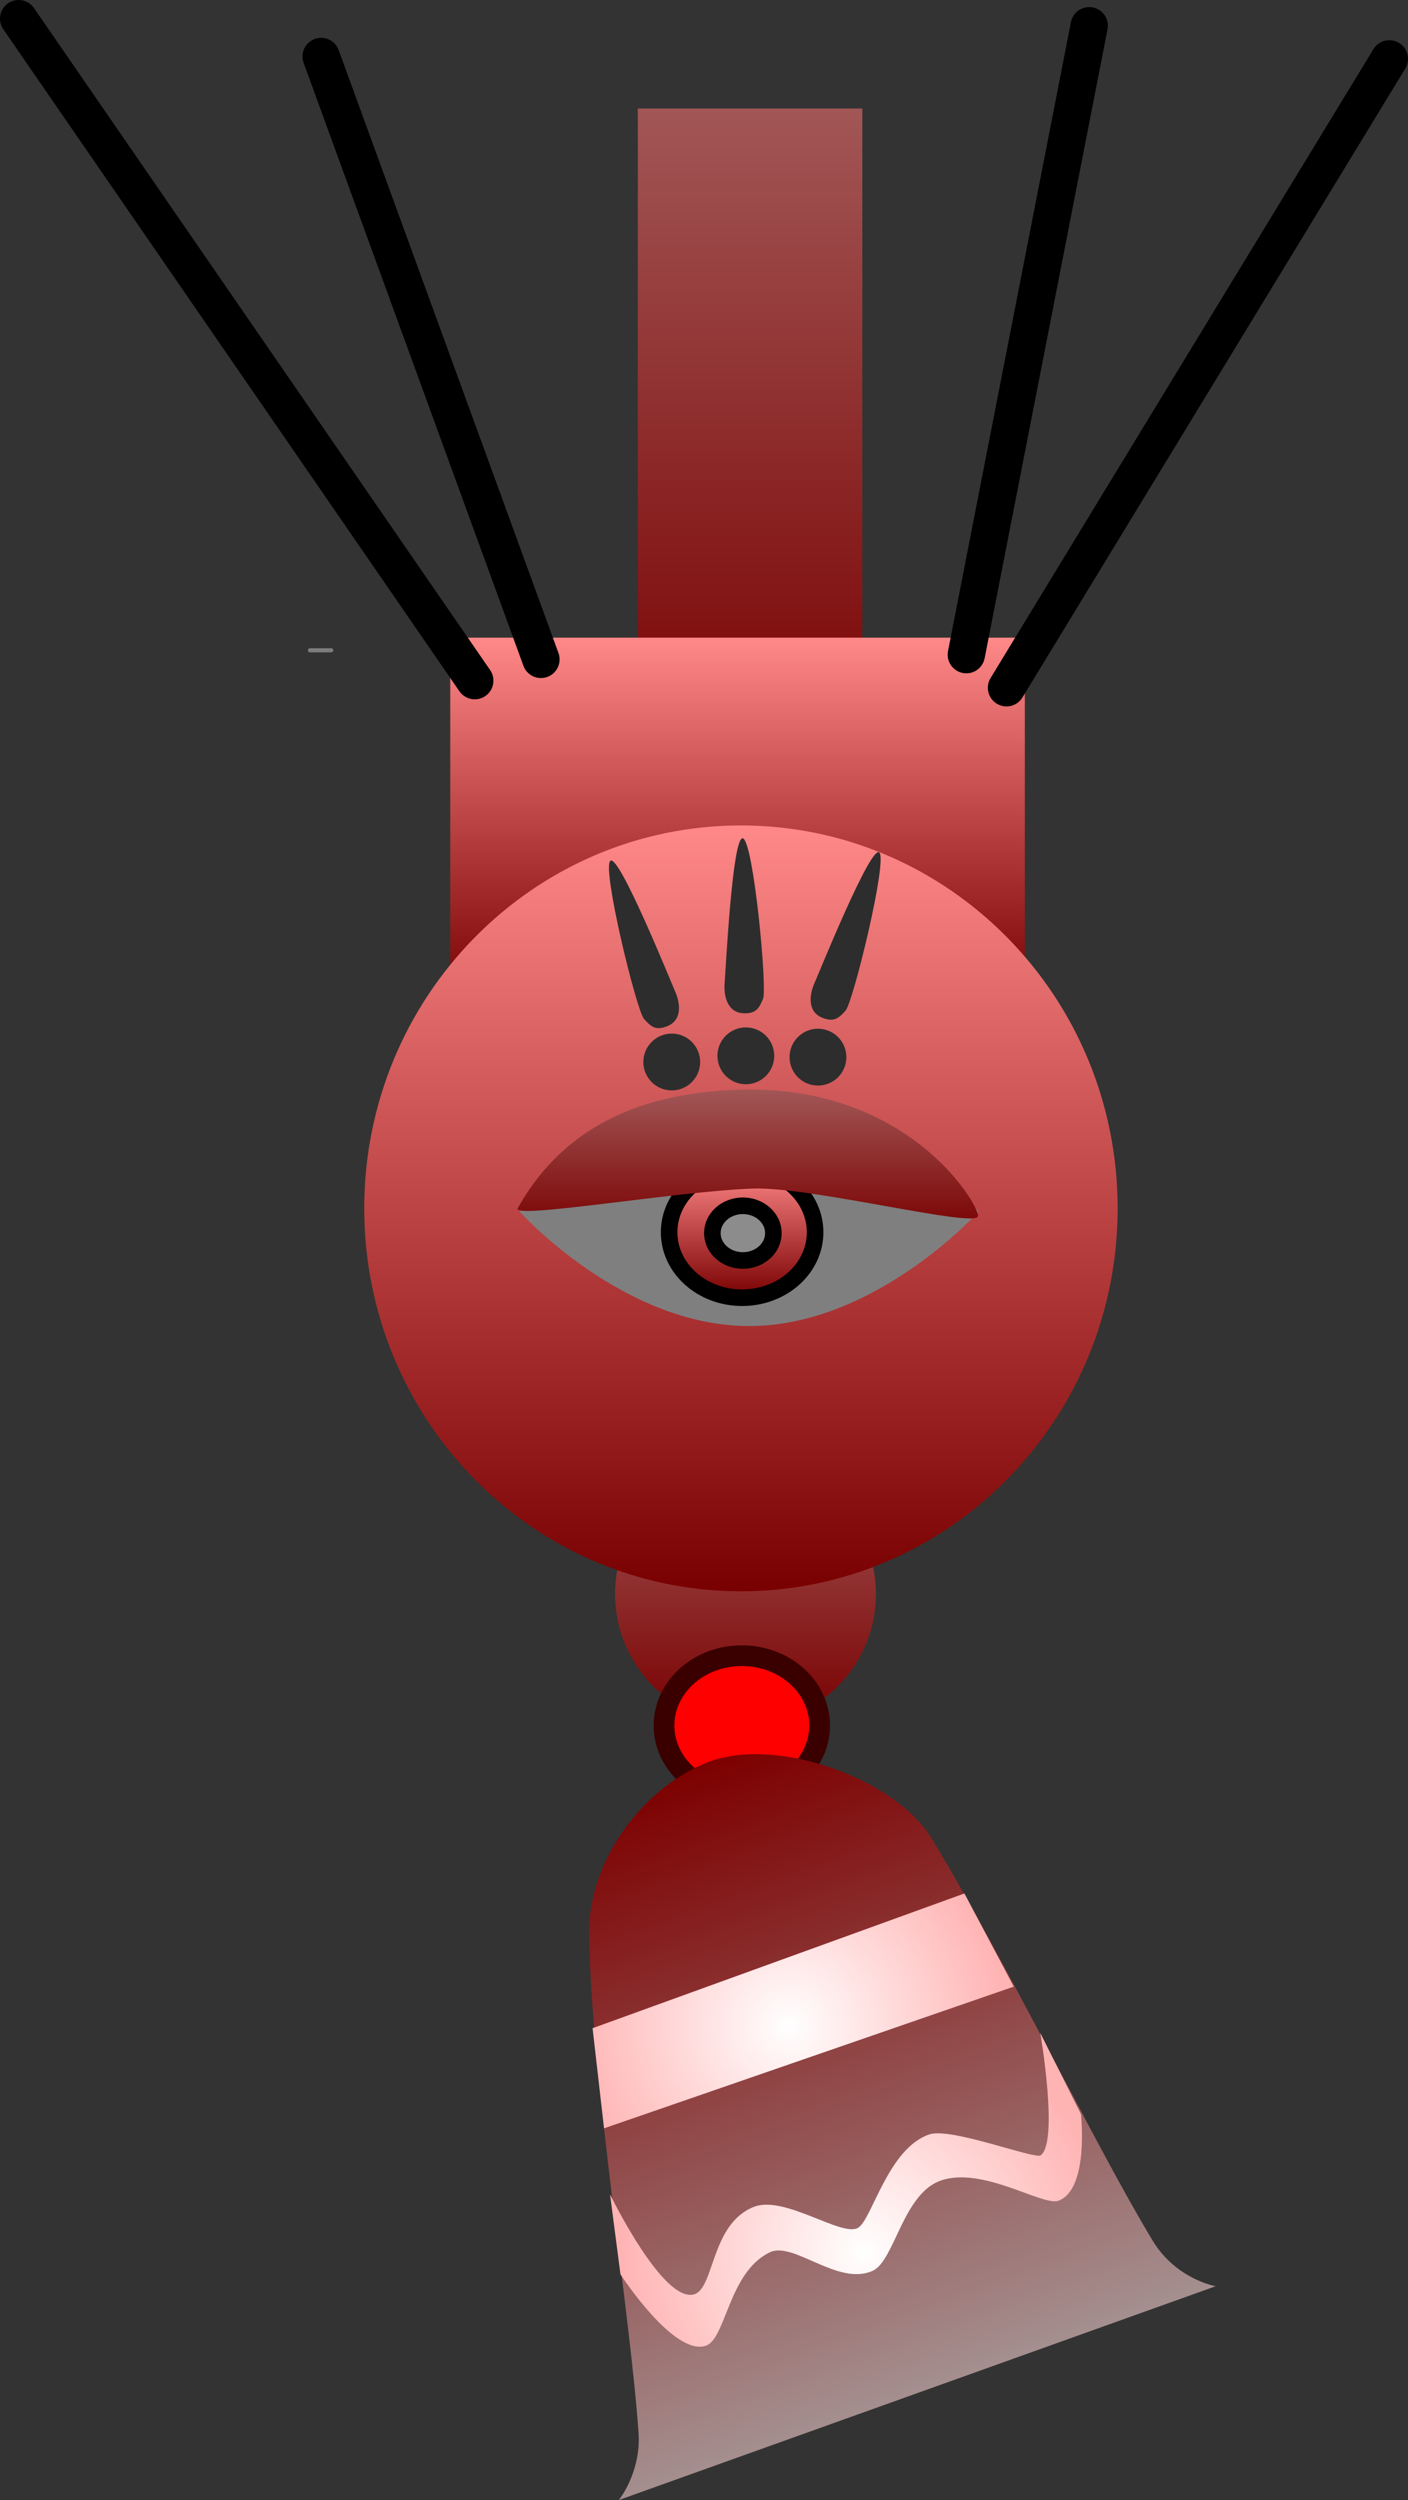 <svg version="1.1" xmlns="http://www.w3.org/2000/svg" xmlns:xlink="http://www.w3.org/1999/xlink" width="169.869" height="301.488" viewBox="0,0,169.869,301.488"><rect x="0" y="0" width="169.869" height="301.488" fill="#333333" stroke="none"/><defs><linearGradient x1="240.415" y1="135.932" x2="240.415" y2="167.395" gradientUnits="userSpaceOnUse" id="color-1"><stop offset="0" stop-color="#a25656"/><stop offset="1" stop-color="#790000"/></linearGradient><linearGradient x1="240.969" y1="-27.486" x2="240.969" y2="52.16" gradientUnits="userSpaceOnUse" id="color-2"><stop offset="0" stop-color="#a25656"/><stop offset="1" stop-color="#790000"/></linearGradient><linearGradient x1="239.456" y1="36.326" x2="239.456" y2="79.937" gradientUnits="userSpaceOnUse" id="color-3"><stop offset="0" stop-color="#ff8888"/><stop offset="1" stop-color="#790000"/></linearGradient><linearGradient x1="239.866" y1="58.971" x2="239.866" y2="151.328" gradientUnits="userSpaceOnUse" id="color-4"><stop offset="0" stop-color="#ff8888"/><stop offset="1" stop-color="#790000"/></linearGradient><linearGradient x1="240.008" y1="100.144" x2="240.008" y2="115.924" gradientUnits="userSpaceOnUse" id="color-5"><stop offset="0" stop-color="#ff8888"/><stop offset="1" stop-color="#790000"/></linearGradient><linearGradient x1="233.74" y1="172.71" x2="261.207" y2="248.206" gradientUnits="userSpaceOnUse" id="color-6"><stop offset="0" stop-color="#7d0000"/><stop offset="1" stop-color="#a58f8f"/></linearGradient><radialGradient cx="254.772" cy="231.159" r="29.405" gradientUnits="userSpaceOnUse" id="color-7"><stop offset="0" stop-color="#ffffff"/><stop offset="1" stop-color="#ffb4b4"/></radialGradient><radialGradient cx="245.664" cy="203.709" r="26.148" gradientUnits="userSpaceOnUse" id="color-8"><stop offset="0" stop-color="#ffffff"/><stop offset="1" stop-color="#ffb4b4"/></radialGradient><linearGradient x1="240.692" y1="90.823" x2="240.692" y2="108.147" gradientUnits="userSpaceOnUse" id="color-9"><stop offset="0" stop-color="#a25656"/><stop offset="1" stop-color="#790000"/></linearGradient></defs><g transform="translate(-150.475,40.571)"><g data-paper-data="{&quot;isPaintingLayer&quot;:true}" fill-rule="nonzero" stroke-linejoin="miter" stroke-miterlimit="10" stroke-dasharray="" stroke-dashoffset="0" style="mix-blend-mode: normal"><path d="M224.683,151.664c0,-8.688 7.043,-15.732 15.732,-15.732c8.688,0 15.732,7.043 15.732,15.732c0,8.688 -7.043,15.732 -15.732,15.732c-8.688,0 -15.732,-7.043 -15.732,-15.732z" fill="url(#color-1)" stroke="none" stroke-width="0.5" stroke-linecap="butt"/><path d="M227.426,52.16v-79.646h27.086v79.646z" fill="url(#color-2)" stroke="#7d7d7d" stroke-width="0" stroke-linecap="butt"/><path d="M204.796,79.937v-43.611h69.32v43.611z" fill="url(#color-3)" stroke="none" stroke-width="0" stroke-linecap="butt"/><path d="M215.08,90.411v-1.333h0.19v1.333z" fill="#7d7d7d" stroke="none" stroke-width="0" stroke-linecap="butt"/><path d="M285.315,105.15c0,25.504 -20.348,46.179 -45.448,46.179c-25.101,0 -45.448,-20.675 -45.448,-46.179c0,-25.504 20.348,-46.179 45.448,-46.179c25.101,0 45.448,20.675 45.448,46.179z" fill="url(#color-4)" stroke="none" stroke-width="NaN" stroke-linecap="butt"/><path d="M187.872,37.85h2.566" fill="none" stroke="#7d7d7d" stroke-width="0.5" stroke-linecap="round"/><path d="M215.736,38.947l-26.516,-72.705" fill="none" stroke="#000000" stroke-width="4.5" stroke-linecap="round"/><path d="M152.725,-38.321l55.028,79.833" fill="none" stroke="#000000" stroke-width="4.5" stroke-linecap="round"/><path d="M267.058,38.377l14.826,-75.842" fill="none" stroke="#000000" stroke-width="4.5" stroke-linecap="round"/><path d="M271.905,42.368l46.189,-75.842" fill="none" stroke="#000000" stroke-width="4.5" stroke-linecap="round"/><path d="M268.526,105.55c0,0 -12.392,13.792 -27.678,13.792c-15.286,0 -27.678,-13.792 -27.678,-13.792c0,0 12.392,-13.792 27.678,-13.792c15.286,0 27.678,13.792 27.678,13.792z" fill="#7f7f7f" stroke="none" stroke-width="0" stroke-linecap="butt"/><path d="M248.814,108.034c0,4.358 -3.942,7.89 -8.806,7.89c-4.863,0 -8.806,-3.532 -8.806,-7.89c0,-4.358 3.942,-7.89 8.806,-7.89c4.863,0 8.806,3.532 8.806,7.89z" fill="url(#color-5)" stroke="#000000" stroke-width="2" stroke-linecap="butt"/><path d="M243.781,108.138c0,1.822 -1.648,3.299 -3.682,3.299c-2.033,0 -3.682,-1.477 -3.682,-3.299c0,-1.822 1.648,-3.299 3.682,-3.299c2.033,0 3.682,1.477 3.682,3.299z" fill="#8c8c8c" stroke="#000000" stroke-width="2" stroke-linecap="butt"/><path d="M242.536,79.868c-0.517,1.28 -0.95,1.802 -2.33,1.756c-2.075,-0.07 -2.422,-2.251 -2.307,-3.627c0.121,-1.44 0.939,-17.979 2.22,-17.462c1.28,0.517 2.934,18.053 2.417,19.334z" data-paper-data="{&quot;index&quot;:null}" fill="#2d2d2d" stroke="none" stroke-width="0.5" stroke-linecap="butt"/><path d="M252.5,81.285c-0.908,1.04 -1.488,1.391 -2.777,0.894c-1.937,-0.746 -1.55,-2.921 -0.99,-4.183c0.586,-1.321 6.784,-16.676 7.824,-15.768c1.04,0.908 -3.15,18.017 -4.058,19.057z" data-paper-data="{&quot;index&quot;:null}" fill="#2d2d2d" stroke="none" stroke-width="0.5" stroke-linecap="butt"/><path d="M224.11,63.241c1.04,-0.908 7.238,14.447 7.824,15.768c0.56,1.262 0.948,3.437 -0.99,4.183c-1.288,0.496 -1.869,0.146 -2.777,-0.894c-0.908,-1.04 -5.098,-18.149 -4.058,-19.057z" data-paper-data="{&quot;index&quot;:null}" fill="#2d2d2d" stroke="none" stroke-width="0.5" stroke-linecap="butt"/><path d="M237.03,86.755c0,-1.892 1.534,-3.426 3.426,-3.426c1.892,0 3.426,1.534 3.426,3.426c0,1.892 -1.534,3.426 -3.426,3.426c-1.892,0 -3.426,-1.534 -3.426,-3.426z" fill="#2d2d2d" stroke="none" stroke-width="0.5" stroke-linecap="butt"/><path d="M245.732,86.914c0,-1.892 1.534,-3.426 3.426,-3.426c1.892,0 3.426,1.534 3.426,3.426c0,1.892 -1.534,3.426 -3.426,3.426c-1.892,0 -3.426,-1.534 -3.426,-3.426z" fill="#2d2d2d" stroke="none" stroke-width="0.5" stroke-linecap="butt"/><path d="M228.092,87.5c0,-1.892 1.534,-3.426 3.426,-3.426c1.892,0 3.426,1.534 3.426,3.426c0,1.892 -1.534,3.426 -3.426,3.426c-1.892,0 -3.426,-1.534 -3.426,-3.426z" fill="#2d2d2d" stroke="none" stroke-width="0.5" stroke-linecap="butt"/><path d="M249.359,167.518c0,4.652 -4.202,8.423 -9.386,8.423c-5.184,0 -9.386,-3.771 -9.386,-8.423c0,-4.652 4.202,-8.423 9.386,-8.423c5.184,0 9.386,3.771 9.386,8.423z" fill="#ff0000" stroke="#3a0000" stroke-width="2.5" stroke-linecap="butt"/><path d="M261.958,141.192l0.091,0.816" fill="none" stroke="none" stroke-width="0" stroke-linecap="round"/><path d="M297.146,235.131l-72.01,25.786c0,0 2.694,-3.329 2.377,-8.071c-0.921,-13.779 -5.662,-42.534 -5.973,-60.156c-0.145,-8.222 5.788,-17.184 14.035,-20.634c8.315,-3.479 22.941,1.901 27.263,9.017c9.125,15.021 20.01,37.537 26.701,48.563c2.842,4.683 7.606,5.495 7.606,5.495z" fill="url(#color-6)" stroke="none" stroke-width="0" stroke-linecap="butt"/><path d="M225.332,233.706l-1.26,-9.658c0,0 6.409,13.206 10.161,12.056c2.464,-0.755 1.983,-8.522 7.217,-10.55c3.711,-1.438 10.685,3.761 12.581,2.513c1.684,-1.109 3.589,-9.544 8.561,-11.244c2.602,-0.89 12.748,3.052 13.448,2.518c2.186,-1.667 -0.057,-14.746 -0.057,-14.746l4.909,9.809c0,0 0.999,9.013 -2.711,10.417c-1.88,0.711 -9.237,-4.244 -14.278,-2.404c-4.498,1.642 -5.523,9.642 -8.116,10.842c-4.188,1.939 -9.576,-3.607 -12.453,-2.21c-4.997,2.426 -5.26,10.473 -7.727,11.268c-3.877,1.248 -10.275,-8.612 -10.275,-8.612z" fill="url(#color-7)" stroke="none" stroke-width="0.5" stroke-linecap="butt"/><path d="M221.966,204.017l44.861,-16.249l5.956,11.236l-49.433,17.09z" fill="url(#color-8)" stroke="none" stroke-width="0.5" stroke-linecap="butt"/><path d="M212.934,105.139c4.787,-8.555 13.169,-14.029 27.282,-14.308c19.807,-0.392 28.257,13.645 28.257,15.228c0,1.584 -20.14,-3.544 -27.149,-3.298c-9.279,0.326 -29.164,3.76 -28.39,2.378z" fill="url(#color-9)" stroke="none" stroke-width="0.5" stroke-linecap="butt"/></g></g></svg>